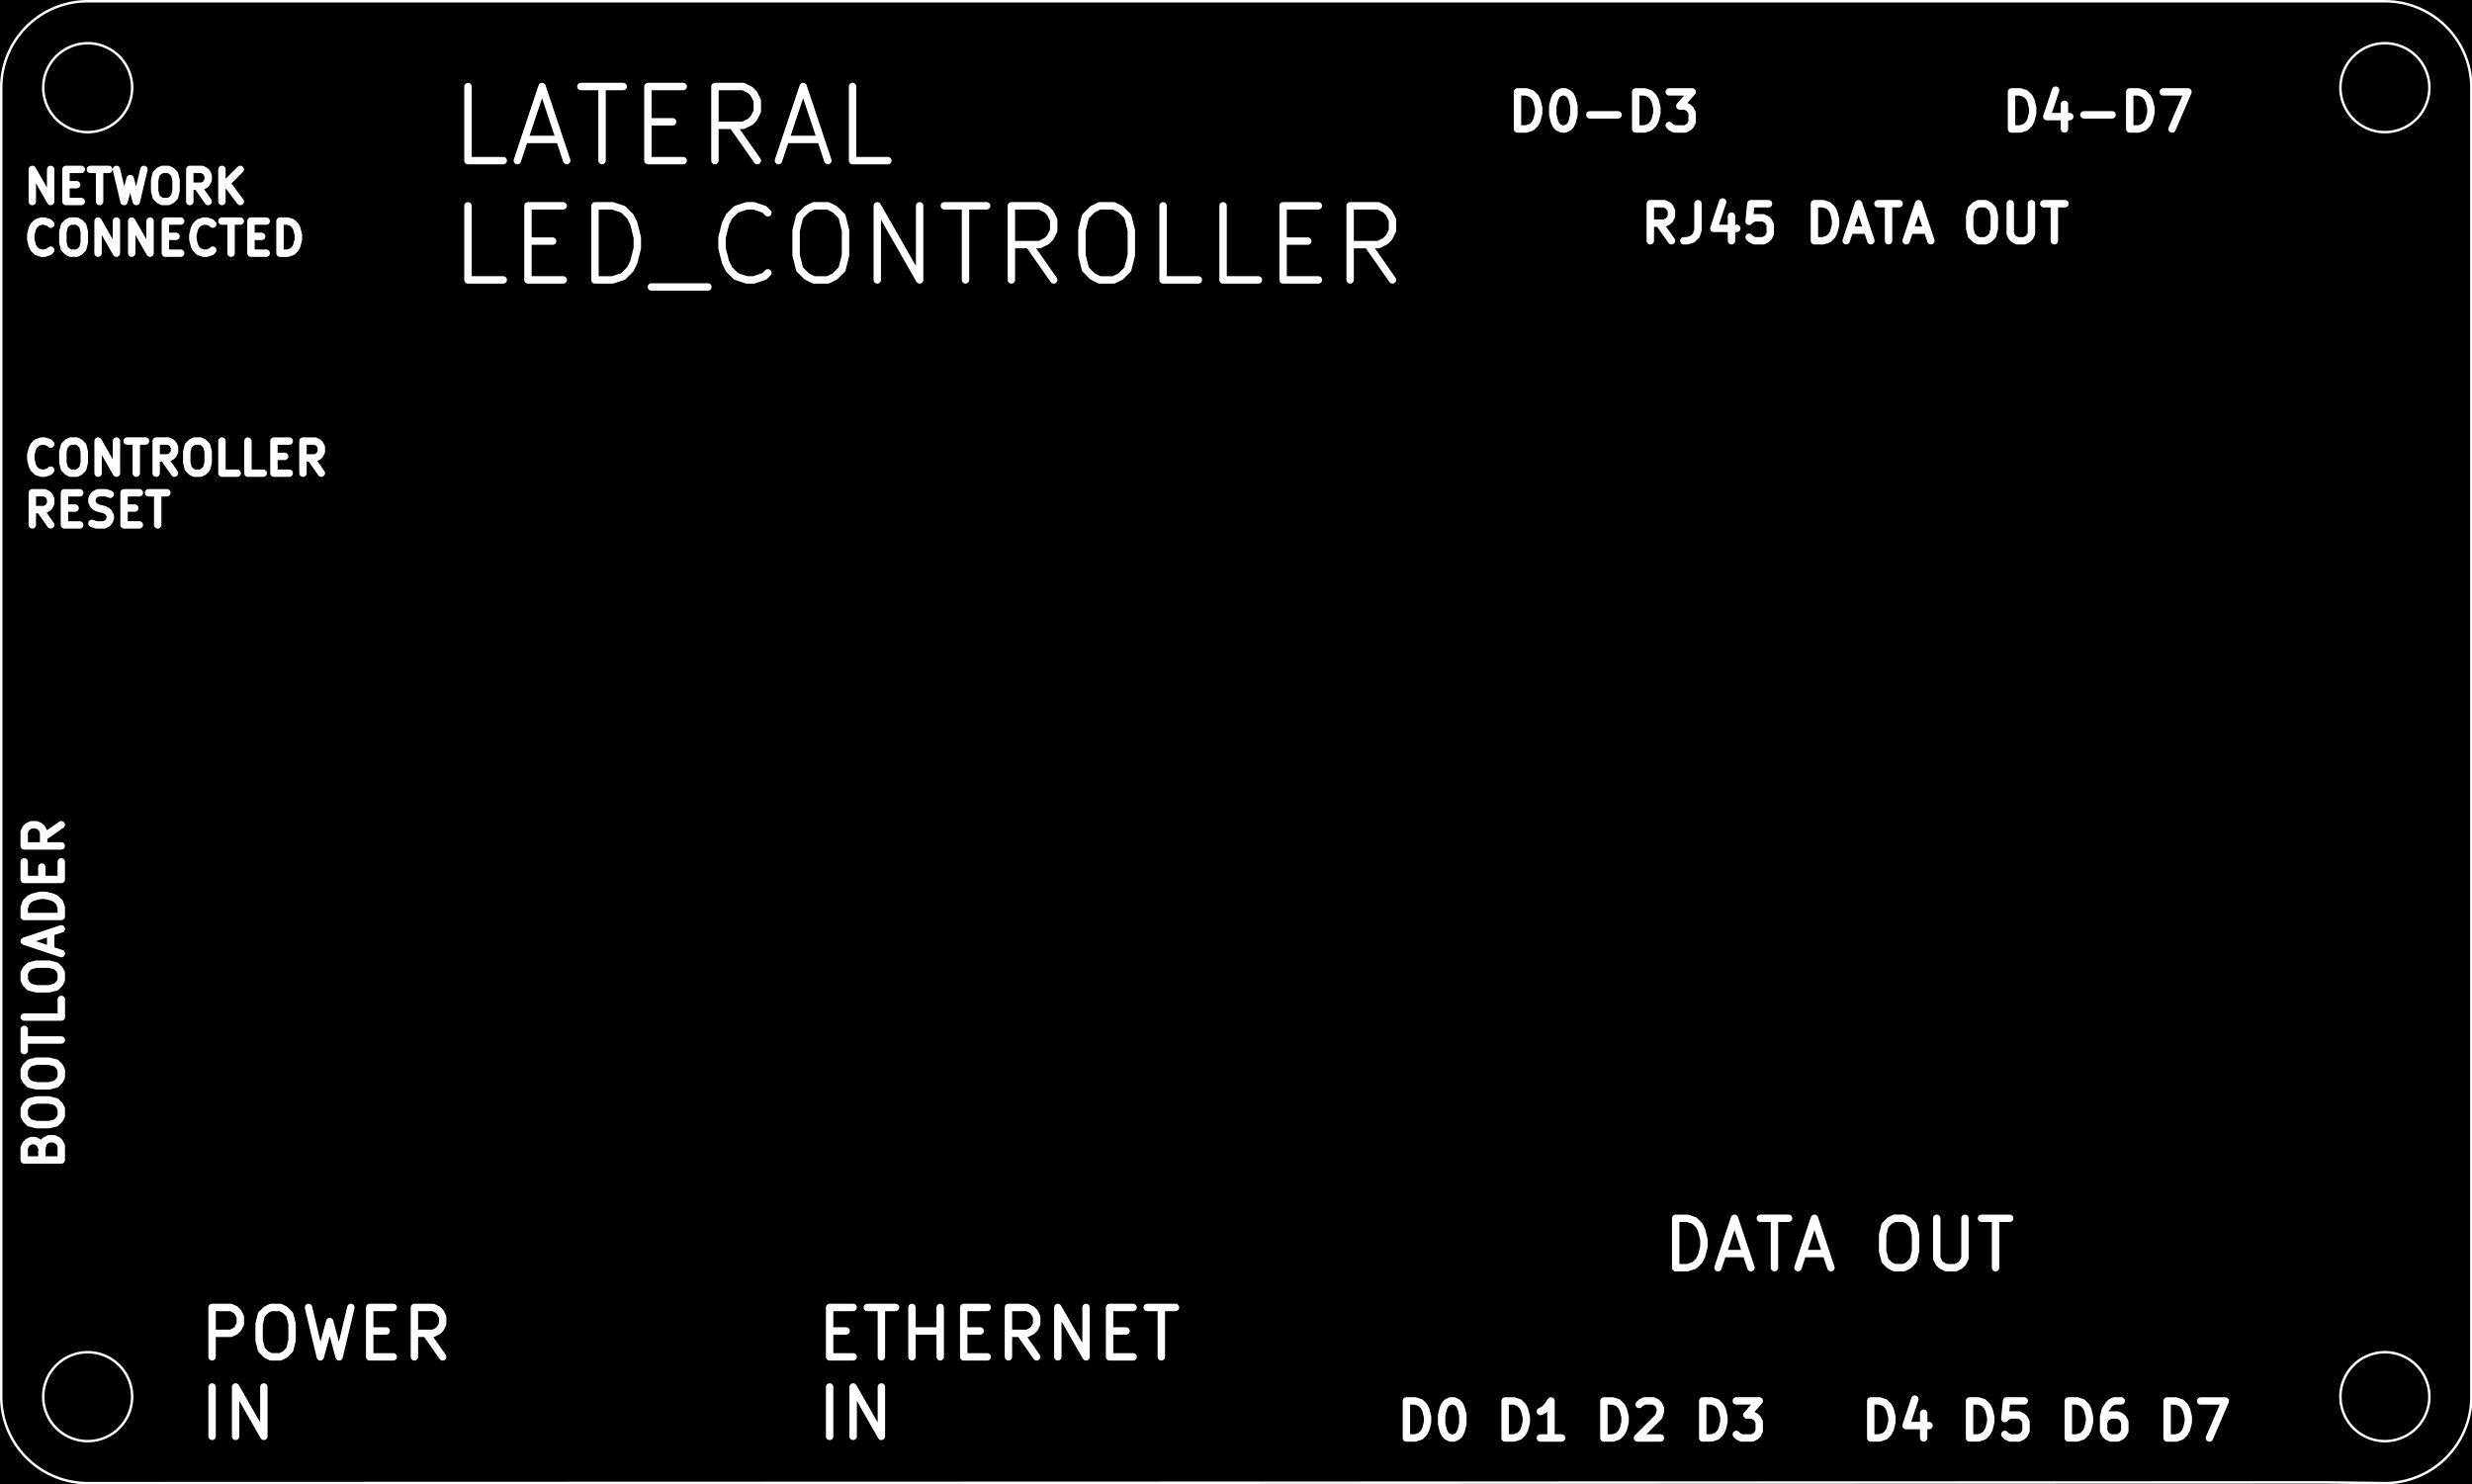 <?xml version="1.0" encoding="UTF-8" standalone="no"?>
<svg
   version="1.1"
   width="100.076mm"
   height="60.096mm"
   viewBox="0 0 100.076 60.096"
   id="svg2130"
   sodipodi:docname="ethernet_led_controller_panel-join.svg"
   inkscape:version="1.2.2 (b0a8486541, 2022-12-01)"
   xmlns:inkscape="http://www.inkscape.org/namespaces/inkscape"
   xmlns:sodipodi="http://sodipodi.sourceforge.net/DTD/sodipodi-0.dtd"
   xmlns="http://www.w3.org/2000/svg"
   xmlns:svg="http://www.w3.org/2000/svg"
   xmlns:rdf="http://www.w3.org/1999/02/22-rdf-syntax-ns#"
   xmlns:cc="http://creativecommons.org/ns#"
   xmlns:dc="http://purl.org/dc/elements/1.1/">
  <rect x="0" y="0" width="100.076" height="60.096" fill="#808080" stroke="none"/>
  <defs
     id="defs2134" />
  <sodipodi:namedview
     id="namedview2132"
     pagecolor="#ffffff"
     bordercolor="#000000"
     borderopacity="0.25"
     inkscape:showpageshadow="2"
     inkscape:pageopacity="0.0"
     inkscape:pagecheckerboard="0"
     inkscape:deskcolor="#d1d1d1"
     inkscape:document-units="mm"
     showgrid="false"
     inkscape:zoom="2.1606453"
     inkscape:cx="147.64108"
     inkscape:cy="114.78053"
     inkscape:window-width="1920"
     inkscape:window-height="935"
     inkscape:window-x="0"
     inkscape:window-y="32"
     inkscape:window-maximized="1"
     inkscape:current-layer="svg2130" />
  <title
     id="title2">SVG Image created as ethernet_led_controller_panel-brd.svg date 2024/09/03 13:25:52 </title>
  <desc
     id="desc4">Image generated by PCBNEW </desc>
  <g
     style="fill:#000000; fill-opacity:1;stroke:#000000; stroke-opacity:1; stroke-linecap:round; stroke-linejoin:round;"
     transform="translate(0 0) scale(1 1)"
     id="g6" />
  <g
     style="fill:#000000; fill-opacity:0.0;  stroke:#000000; stroke-width:0; stroke-opacity:1;  stroke-linecap:round; stroke-linejoin:round;"
     id="g8" />
  <g
     style="fill:#000000; fill-opacity:1;  stroke:#000000; stroke-width:0.021; stroke-opacity:1;  stroke-linecap:round; stroke-linejoin:round;"
     id="g12">
    <rect
       x="-5"
       y="-5"
       width="110.1"
       height="70.1"
       rx="0"
       id="rect10" />
  </g>
  <g
     style="fill:#FFFFFF; fill-opacity:1;  stroke:#FFFFFF; stroke-width:0.021; stroke-opacity:1;  stroke-linecap:round; stroke-linejoin:round;"
     id="g14" />
  <g
     style="fill:#FFFFFF; fill-opacity:1;  stroke:#FFFFFF; stroke-width:0.3; stroke-opacity:1;  stroke-linecap:round; stroke-linejoin:round;"
     id="g16" />
  <g
     style="fill:#ffffff;fill-opacity:0;stroke:#ffffff;stroke-width:0.3;stroke-linecap:round;stroke-linejoin:round;stroke-opacity:1"
     id="g444">
    <g
       class="stroked-text"
       id="g138">
      <desc
         id="desc20">D0-D3</desc>
    </g>
    <g
       class="stroked-text"
       id="g178">
      <desc
         id="desc142">D1</desc>
    </g>
    <g
       transform="rotate(-90,2.68,47.52)"
       id="g182" />
    <g
       class="stroked-text"
       id="g386">
      <desc
         id="desc184">BOOTLOADER</desc>
    </g>
    <g
       class="stroked-text"
       id="g442">
      <desc
         id="desc390">D3</desc>
    </g>
  </g>
  <g
     style="fill:#ffffff;fill-opacity:0;stroke:#ffffff;stroke-width:0.18;stroke-linecap:round;stroke-linejoin:round;stroke-opacity:1"
     id="g702">
    <g
       class="stroked-text"
       id="g614">
      <desc
         id="desc448">CONTROLLER</desc>
    </g>
    <g
       class="stroked-text"
       id="g700">
      <desc
         id="desc618">RESET</desc>
    </g>
  </g>
  <g
     style="fill:#ffffff;fill-opacity:0;stroke:#ffffff;stroke-width:0.3;stroke-linecap:round;stroke-linejoin:round;stroke-opacity:1"
     id="g810">
    <g
       class="stroked-text"
       id="g772">
      <desc
         id="desc706">D0</desc>
    </g>
    <g
       class="stroked-text"
       id="g808">
      <desc
         id="desc776">D4</desc>
    </g>
  </g>
  <g
     style="fill:#ffffff;fill-opacity:0;stroke:#ffffff;stroke-width:0.35;stroke-linecap:round;stroke-linejoin:round;stroke-opacity:1"
     id="g898">
    <g
       class="stroked-text"
       id="g882">
      <desc
         id="desc814">ETHERNET </desc>
    </g>
    <g
       class="stroked-text"
       id="g896">
      <desc
         id="desc886">IN</desc>
    </g>
  </g>
  <g
     style="fill:#ffffff;fill-opacity:0;stroke:#ffffff;stroke-width:0.3;stroke-linecap:round;stroke-linejoin:round;stroke-opacity:1"
     id="g1224">
    <g
       class="stroked-text"
       id="g932">
      <desc
         id="desc902">D7</desc>
    </g>
    <g
       class="stroked-text"
       id="g982">
      <desc
         id="desc936">D2</desc>
    </g>
    <g
       class="stroked-text"
       id="g1150">
      <desc
         id="desc986">RJ45 DATA OUT </desc>
    </g>
    <g
       class="stroked-text"
       id="g1222">
      <desc
         id="desc1154">D6</desc>
    </g>
  </g>
  <g
     style="fill:#ffffff;fill-opacity:0;stroke:#ffffff;stroke-width:0.35;stroke-linecap:round;stroke-linejoin:round;stroke-opacity:1"
     id="g1336">
    <g
       class="stroked-text"
       id="g1320">
      <desc
         id="desc1228">POWER </desc>
    </g>
    <g
       class="stroked-text"
       id="g1334">
      <desc
         id="desc1324">IN</desc>
    </g>
  </g>
  <g
     style="fill:#ffffff;fill-opacity:0;stroke:#ffffff;stroke-width:0.18;stroke-linecap:round;stroke-linejoin:round;stroke-opacity:1"
     id="g1584">
    <g
       class="stroked-text"
       id="g1428">
      <desc
         id="desc1340">NETWORK</desc>
    </g>
    <g
       class="stroked-text"
       id="g1582">
      <desc
         id="desc1432">CONNECTED</desc>
    </g>
  </g>
  <g
     style="fill:#ffffff;fill-opacity:0;stroke:#ffffff;stroke-width:0.35;stroke-linecap:round;stroke-linejoin:round;stroke-opacity:1"
     id="g1686">
    <g
       class="stroked-text"
       id="g1684">
      <desc
         id="desc1588">DATA OUT</desc>
    </g>
  </g>
  <g
     style="fill:#ffffff;fill-opacity:0;stroke:#ffffff;stroke-width:0.3;stroke-linecap:round;stroke-linejoin:round;stroke-opacity:1"
     id="g1748">
    <g
       class="stroked-text"
       id="g1746">
      <desc
         id="desc1690">D5</desc>
    </g>
  </g>
  <g
     style="fill:#ffffff;fill-opacity:0;stroke:#ffffff;stroke-width:0.38;stroke-linecap:round;stroke-linejoin:round;stroke-opacity:1"
     id="g2018">
    <g
       class="stroked-text"
       id="g1808">
      <desc
         id="desc1752">LATERAL</desc>
    </g>
    <g
       class="stroked-text"
       id="g2016">
      <desc
         id="desc1812">LED_CONTROLLER</desc>
    </g>
  </g>
  <g
     style="fill:#ffffff;fill-opacity:0;stroke:#ffffff;stroke-width:0.3;stroke-linecap:round;stroke-linejoin:round;stroke-opacity:1"
     id="g2092">
    <g
       class="stroked-text"
       id="g2084">
      <desc
         id="desc2022">D4-D7</desc>
      <path
         id="path2082"
         d="m 88.577,3.721 -0.643,1.5 m -0.357,-1.5 h 1 m -2,1.5 H 86.22 M 86.792,5.149 86.577,5.221 M 86.934,5.006 86.792,5.149 M 87.006,4.864 86.934,5.006 M 87.077,4.578 87.006,4.864 m 0.071,-0.5 V 4.578 m -0.071,-0.5 0.071,0.286 M 86.934,3.935 87.006,4.078 M 86.792,3.792 86.934,3.935 M 86.577,3.721 86.792,3.792 M 86.22,3.721 h 0.357 m -0.357,1.5 v -1.5 m -1.857,0.929 h 1.143 m -2.643,0.071 h 0.929 M 83.22,3.649 82.863,4.721 m 0.714,-0.5 v 1 m -1.786,0 H 81.434 M 82.006,5.149 81.792,5.221 M 82.149,5.006 82.006,5.149 M 82.22,4.864 82.149,5.006 M 82.292,4.578 82.22,4.864 m 0.071,-0.5 V 4.578 m -0.071,-0.5 0.071,0.286 M 82.149,3.935 82.22,4.078 M 82.006,3.792 82.149,3.935 M 81.792,3.721 82.006,3.792 M 81.434,3.721 h 0.357 m -0.357,1.5 v -1.5 M 55.801,9.905 H 54.659 M 56.087,9.762 55.801,9.905 M 56.23,9.619 56.087,9.762 M 56.373,9.333 56.23,9.619 M 56.373,8.905 V 9.333 M 56.23,8.619 56.373,8.905 M 56.087,8.476 56.23,8.619 M 55.801,8.333 56.087,8.476 M 54.659,8.333 h 1.143 m -1.143,3 v -3 m 1.714,3 -1,-1.429 M 51.944,8.333 h 1.429 m -1.429,3 v -3 m 1.429,3 h -1.429 m 0,-1.571 h 1 m -3.429,1.571 v -3 m 1.429,3 h -1.429 m -2.429,0 v -3 m 1.429,3 H 47.087 M 44.23,8.476 44.516,8.333 M 43.944,8.762 44.23,8.476 m -0.429,0.857 0.143,-0.571 m -0.143,1.571 v -1 m 0.143,1.571 -0.143,-0.571 m 0.429,0.857 -0.286,-0.286 m 0.571,0.429 -0.286,-0.143 m 0.857,0.143 h -0.571 m 0.857,-0.143 -0.286,0.143 m 0.572,-0.429 -0.286,0.286 m 0.428,-0.857 -0.143,0.571 m 0.143,-1.571 v 1 M 45.659,8.762 45.801,9.333 M 45.373,8.476 45.659,8.762 M 45.087,8.333 45.373,8.476 M 44.516,8.333 h 0.571 m -3,1.571 H 40.944 M 42.373,9.762 42.087,9.905 M 42.516,9.619 42.373,9.762 M 42.659,9.333 42.516,9.619 M 42.659,8.905 V 9.333 M 42.516,8.619 42.659,8.905 M 42.373,8.476 42.516,8.619 M 42.087,8.333 42.373,8.476 M 40.944,8.333 h 1.143 m -1.143,3 v -3 m 1.714,3 -1,-1.429 m -2.571,1.429 v -3 m -0.857,0 h 1.714 m -2.714,3 v -3 m -1.714,0 1.714,3 m -1.714,0 v -3 M 32.659,8.476 32.944,8.333 M 32.373,8.762 32.659,8.476 M 32.23,9.333 32.373,8.762 M 32.23,10.333 v -1 m 0.143,1.571 -0.143,-0.571 m 0.429,0.857 -0.286,-0.286 m 0.571,0.429 -0.286,-0.143 m 0.857,0.143 h -0.571 m 0.857,-0.143 -0.286,0.143 m 0.571,-0.429 -0.286,0.286 M 34.23,10.333 34.087,10.905 M 34.23,9.333 v 1 M 34.087,8.762 34.23,9.333 M 33.801,8.476 34.087,8.762 M 33.516,8.333 33.801,8.476 M 32.944,8.333 h 0.571 M 30.944,8.476 31.087,8.619 M 30.516,8.333 30.944,8.476 M 30.23,8.333 h 0.286 M 29.801,8.476 30.23,8.333 M 29.516,8.762 29.801,8.476 M 29.373,9.047 29.516,8.762 M 29.23,9.619 29.373,9.047 m -0.143,1 V 9.619 m 0.143,1 -0.143,-0.571 m 0.286,0.857 -0.143,-0.286 m 0.428,0.571 -0.286,-0.286 m 0.714,0.429 -0.429,-0.143 m 0.714,0.143 H 30.23 m 0.714,-0.143 -0.429,0.143 m 0.571,-0.286 -0.143,0.143 m -4.571,0.429 h 2.286 m -3.857,-0.286 h -0.714 m 1.143,-0.143 -0.429,0.143 m 0.714,-0.429 -0.286,0.286 m 0.429,-0.571 -0.143,0.286 m 0.286,-0.857 -0.143,0.571 m 0.143,-1 v 0.429 m -0.143,-1 0.143,0.571 M 25.516,8.762 25.659,9.047 M 25.23,8.476 25.516,8.762 M 24.801,8.333 25.23,8.476 M 24.087,8.333 h 0.714 m -0.714,3 v -3 m -2.714,0 h 1.429 m -1.429,3 v -3 m 1.429,3 h -1.429 m 0,-1.571 h 1 m -3.429,1.571 v -3 m 1.429,3 h -1.429 m 15.571,-4.83 v -3 m 1.429,3 h -1.429 m -2,-3 1,3 m -2,0 1,-3 M 31.801,5.646 H 33.23 M 30.087,5.074 H 28.944 M 30.373,4.932 30.087,5.074 M 30.516,4.789 30.373,4.932 M 30.659,4.503 30.516,4.789 M 30.659,4.074 V 4.503 M 30.516,3.789 30.659,4.074 M 30.373,3.646 30.516,3.789 M 30.087,3.503 30.373,3.646 M 28.944,3.503 h 1.143 m -1.143,3 v -3 m 1.714,3 -1,-1.429 M 26.23,3.503 h 1.429 m -1.429,3 v -3 m 1.429,3 H 26.23 m 0,-1.571 h 1 m -2.857,1.571 v -3 m -0.857,0 H 25.23 m -3.286,0 1,3 m -2,0 1,-3 M 21.23,5.646 h 1.429 m -3.714,0.857 v -3 m 1.429,3 H 18.944 M 81.234,58.149 81.163,58.078 m 0.214,0.143 -0.143,-0.071 m 0.5,0.071 h -0.357 m 0.5,-0.071 -0.143,0.071 m 0.214,-0.143 -0.071,0.071 m 0.143,-0.214 -0.071,0.143 m 0.071,-0.5 v 0.357 m -0.071,-0.5 0.071,0.143 m -0.143,-0.214 0.071,0.071 m -0.214,-0.143 0.143,0.071 m -0.5,-0.071 h 0.357 m -0.5,0.071 0.143,-0.071 m -0.214,0.143 0.071,-0.071 m 0,-0.643 -0.071,0.714 m 0.786,-0.714 h -0.714 m -1.143,1.5 h -0.357 m 0.571,-0.071 -0.214,0.071 m 0.357,-0.214 -0.143,0.143 m 0.214,-0.286 -0.071,0.143 m 0.143,-0.428 -0.071,0.286 m 0.071,-0.5 v 0.214 m -0.071,-0.5 0.071,0.286 m -0.143,-0.429 0.071,0.143 m -0.214,-0.286 0.143,0.143 m -0.357,-0.214 0.214,0.071 m -0.571,-0.071 h 0.357 m -0.357,1.5 v -1.5 m 1.053,-5.394 v -2 m -0.571,0 h 1.143 m -1.81,1.619 V 49.327 m -0.095,1.81 0.095,-0.191 m -0.19,0.286 0.095,-0.095 m -0.286,0.19 0.191,-0.095 m -0.572,0.095 h 0.381 m -0.571,-0.095 0.19,0.095 m -0.286,-0.19 0.095,0.095 m -0.191,-0.286 0.095,0.191 M 78.407,49.327 v 1.619 m -1.905,-1.524 0.191,-0.095 m -0.381,0.286 0.191,-0.191 m -0.286,0.571 0.095,-0.381 m -0.095,1.048 v -0.667 m 0.095,1.048 -0.095,-0.381 m 0.286,0.571 -0.191,-0.191 m 0.381,0.286 -0.191,-0.095 m 0.571,0.095 h -0.381 m 0.571,-0.095 -0.191,0.095 m 0.381,-0.286 -0.191,0.191 m 0.286,-0.571 -0.095,0.381 m 0.095,-1.048 v 0.667 m -0.095,-1.048 0.095,0.381 m -0.286,-0.571 0.191,0.191 m -0.381,-0.286 0.191,0.095 M 76.693,49.327 h 0.381 m -3.619,0 0.667,2 m -1.333,0 0.667,-2 m -0.476,1.429 h 0.952 m -2.095,0.571 v -2 m -0.571,0 h 1.143 m -2.191,0 0.667,2 m -1.333,0 0.667,-2 m -0.476,1.429 h 0.952 m -2.381,0.571 h -0.476 m 0.762,-0.095 -0.286,0.095 m 0.476,-0.286 -0.19,0.191 m 0.286,-0.381 -0.095,0.191 m 0.191,-0.571 -0.095,0.381 m 0.095,-0.667 v 0.286 m -0.095,-0.667 0.095,0.381 m -0.191,-0.571 0.095,0.19 m -0.286,-0.381 0.19,0.191 m -0.476,-0.286 0.286,0.095 m -0.762,-0.095 h 0.476 m -0.476,2 v -2 M 11.646,10.252 h -0.309 m 0.495,-0.062 -0.186,0.062 m 0.31,-0.186 -0.124,0.124 M 12.018,9.942 11.956,10.066 M 12.079,9.694 12.018,9.942 M 12.079,9.509 V 9.694 M 12.018,9.261 12.079,9.509 M 11.956,9.137 12.018,9.261 M 11.832,9.013 11.956,9.137 M 11.646,8.951 11.832,9.013 M 11.336,8.951 h 0.309 m -0.309,1.3 v -1.3 m -1.176,0 h 0.619 m -0.619,1.3 v -1.3 m 0.619,1.3 h -0.619 m 0,-0.681 h 0.433 m -1.238,0.681 v -1.3 m -0.371,0 H 9.727 M 8.551,9.013 8.613,9.075 M 8.365,8.951 8.551,9.013 M 8.241,8.951 H 8.365 M 8.056,9.013 8.241,8.951 M 7.932,9.137 8.056,9.013 M 7.87,9.261 7.932,9.137 M 7.808,9.509 7.87,9.261 M 7.808,9.694 V 9.509 M 7.87,9.942 7.808,9.694 M 7.932,10.066 7.87,9.942 m 0.186,0.248 -0.124,-0.124 m 0.309,0.186 -0.186,-0.062 m 0.309,0.062 H 8.241 M 8.551,10.19 8.365,10.252 M 8.613,10.128 8.551,10.19 M 6.694,8.951 h 0.619 m -0.619,1.3 v -1.3 m 0.619,1.3 h -0.619 m 0,-0.681 H 7.127 m -1.052,0.681 v -1.3 m -0.743,0 0.743,1.3 m -0.743,0 v -1.3 m -0.619,1.3 v -1.3 m -0.743,0 0.743,1.3 m -0.743,0 v -1.3 M 2.732,9.013 2.856,8.951 M 2.608,9.137 2.732,9.013 M 2.546,9.385 2.608,9.137 M 2.546,9.818 V 9.385 M 2.608,10.066 2.546,9.818 m 0.186,0.371 -0.124,-0.124 m 0.248,0.186 -0.124,-0.062 m 0.371,0.062 H 2.856 M 3.227,10.19 3.103,10.252 M 3.351,10.066 3.227,10.19 M 3.413,9.818 3.351,10.066 M 3.413,9.385 V 9.818 M 3.351,9.137 3.413,9.385 M 3.227,9.013 3.351,9.137 M 3.103,8.951 3.227,9.013 M 2.856,8.951 H 3.103 M 1.989,9.013 2.051,9.075 M 1.803,8.951 1.989,9.013 M 1.679,8.951 H 1.803 M 1.494,9.013 1.679,8.951 M 1.37,9.137 1.494,9.013 M 1.308,9.261 1.37,9.137 M 1.246,9.509 1.308,9.261 M 1.246,9.694 V 9.509 M 1.308,9.942 1.246,9.694 M 1.37,10.066 1.308,9.942 m 0.186,0.248 -0.124,-0.124 m 0.31,0.186 -0.186,-0.062 m 0.309,0.062 H 1.679 M 1.989,10.19 1.803,10.252 M 2.051,10.128 1.989,10.19 M 9.727,6.859 8.984,7.601 M 9.727,8.159 9.17,7.416 M 8.984,8.159 v -1.3 M 8.179,7.54 H 7.684 M 8.303,7.478 8.179,7.54 M 8.365,7.416 8.303,7.478 M 8.427,7.292 8.365,7.416 M 8.427,7.106 V 7.292 M 8.365,6.982 8.427,7.106 M 8.303,6.92 8.365,6.982 M 8.179,6.859 8.303,6.92 M 7.684,6.859 h 0.495 m -0.495,1.3 v -1.3 m 0.743,1.3 -0.433,-0.619 M 6.446,6.92 6.57,6.859 M 6.322,7.044 6.446,6.92 M 6.26,7.292 6.322,7.044 M 6.26,7.725 V 7.292 M 6.322,7.973 6.26,7.725 M 6.446,8.097 6.322,7.973 M 6.57,8.159 6.446,8.097 M 6.817,8.159 H 6.57 M 6.941,8.097 6.817,8.159 M 7.065,7.973 6.941,8.097 M 7.127,7.725 7.065,7.973 M 7.127,7.292 V 7.725 M 7.065,7.044 7.127,7.292 M 6.941,6.92 7.065,7.044 M 6.817,6.859 6.941,6.92 M 6.57,6.859 h 0.248 m -1.3,1.3 0.309,-1.3 M 5.27,7.23 5.518,8.159 m -0.495,0 L 5.27,7.23 m -0.557,-0.371 0.309,1.3 m -0.99,0 v -1.3 m -0.371,0 h 0.743 m -1.733,0 h 0.619 m -0.619,1.3 v -1.3 m 0.619,1.3 H 2.67 m 0,-0.681 H 3.103 M 2.051,8.159 v -1.3 m -0.743,0 0.743,1.3 m -0.743,0 v -1.3 m 9.374,51.298 v -2 m -1.143,0 1.143,2 m -1.143,0 v -2 m -0.952,2 v -2 m 8.952,-2.172 h -0.762 m 0.952,-0.095 -0.191,0.095 m 0.286,-0.191 -0.095,0.095 m 0.191,-0.286 -0.095,0.191 m 0.095,-0.476 v 0.286 m -0.095,-0.476 0.095,0.191 m -0.191,-0.286 0.095,0.095 m -0.286,-0.191 0.191,0.095 M 16.777,52.937 h 0.762 m -0.762,2 v -2 m 1.143,2 -0.667,-0.952 M 14.967,52.937 h 0.952 m -0.952,2 v -2 m 0.952,2 h -0.952 m 0,-1.048 h 0.667 m -1.905,1.048 0.476,-2 m -0.857,0.572 0.381,1.429 m -0.762,0 0.381,-1.429 m -0.857,-0.572 0.476,2 m -2.191,-1.905 0.191,-0.095 m -0.381,0.286 0.19,-0.191 m -0.286,0.571 0.095,-0.381 m -0.095,1.048 v -0.667 m 0.095,1.048 -0.095,-0.381 m 0.286,0.571 -0.19,-0.191 m 0.381,0.286 -0.191,-0.095 m 0.572,0.095 h -0.381 m 0.571,-0.095 -0.19,0.095 m 0.381,-0.286 -0.191,0.191 m 0.286,-0.571 -0.095,0.381 m 0.095,-1.048 v 0.667 m -0.095,-1.048 0.095,0.381 m -0.286,-0.571 0.191,0.191 m -0.381,-0.286 0.19,0.095 M 10.967,52.937 h 0.381 m -2,1.048 H 8.586 M 9.539,53.889 9.348,53.985 M 9.634,53.794 9.539,53.889 M 9.729,53.604 9.634,53.794 M 9.729,53.318 v 0.286 M 9.634,53.127 9.729,53.318 M 9.539,53.032 9.634,53.127 M 9.348,52.937 9.539,53.032 M 8.586,52.937 h 0.762 m -0.762,2 v -2 m 76.648,4.498 -0.071,0.143 m 0.143,-0.214 -0.071,0.071 m 0.214,-0.143 -0.143,0.071 m 0.429,-0.071 h -0.286 m 0.429,0.071 -0.143,-0.071 m 0.214,0.143 -0.071,-0.071 m 0.143,0.214 -0.071,-0.143 m 0.071,0.5 V 57.578 m -0.071,0.5 0.071,-0.143 m -0.143,0.214 0.071,-0.071 m -0.214,0.143 0.143,-0.071 m -0.429,0.071 h 0.286 m -0.429,-0.071 0.143,0.071 m -0.214,-0.143 0.071,0.071 m -0.143,-0.214 0.071,0.143 m -0.071,-0.714 v 0.571 m 0.071,-0.857 -0.071,0.286 m 0.214,-0.5 -0.143,0.214 m 0.214,-0.286 -0.071,0.071 m 0.214,-0.143 -0.143,0.071 m 0.429,-0.071 h -0.286 m -1.5,1.5 h -0.357 m 0.571,-0.071 -0.214,0.071 m 0.357,-0.214 -0.143,0.143 m 0.214,-0.286 -0.071,0.143 m 0.143,-0.428 -0.071,0.286 m 0.071,-0.5 v 0.214 m -0.071,-0.5 0.071,0.286 m -0.143,-0.429 0.071,0.143 m -0.214,-0.286 0.143,0.143 m -0.357,-0.214 0.214,0.071 m -0.571,-0.071 h 0.357 m -0.357,1.5 v -1.5 M 83.168,9.748 v -1.5 m -0.428,0 h 0.857 M 82.24,9.463 V 8.248 m -0.071,1.357 0.071,-0.143 m -0.143,0.214 0.071,-0.071 m -0.214,0.143 0.143,-0.071 m -0.429,0.071 h 0.286 M 81.525,9.677 81.668,9.748 M 81.454,9.605 81.525,9.677 M 81.383,9.463 81.454,9.605 M 81.383,8.248 V 9.463 M 79.954,8.32 80.097,8.248 m -0.286,0.214 0.143,-0.143 m -0.214,0.428 0.071,-0.286 m -0.071,0.786 v -0.5 M 79.811,9.534 79.74,9.248 M 79.954,9.677 79.811,9.534 m 0.286,0.214 -0.143,-0.071 m 0.428,0.071 H 80.097 M 80.525,9.677 80.383,9.748 M 80.668,9.534 80.525,9.677 M 80.74,9.248 80.668,9.534 m 0.071,-0.786 v 0.5 M 80.668,8.463 80.74,8.748 M 80.525,8.32 80.668,8.463 M 80.383,8.248 80.525,8.32 M 80.097,8.248 h 0.286 m -2.714,0 0.5,1.5 m -1,0 0.5,-1.5 m -0.357,1.071 h 0.714 m -1.571,0.428 v -1.5 m -0.429,0 h 0.857 m -1.643,0 0.5,1.5 m -1,0 0.5,-1.5 m -0.357,1.071 h 0.714 M 73.811,9.748 H 73.454 M 74.025,9.677 73.811,9.748 M 74.168,9.534 74.025,9.677 M 74.24,9.391 74.168,9.534 m 0.143,-0.428 -0.071,0.286 m 0.071,-0.5 v 0.214 m -0.071,-0.5 0.071,0.286 M 74.168,8.463 74.24,8.605 M 74.025,8.32 74.168,8.463 M 73.811,8.248 74.025,8.32 M 73.454,8.248 h 0.357 m -0.357,1.5 v -1.5 M 70.883,9.677 70.811,9.605 m 0.214,0.143 -0.143,-0.071 m 0.5,0.071 h -0.357 m 0.5,-0.071 -0.143,0.071 m 0.214,-0.143 -0.071,0.071 m 0.143,-0.214 -0.071,0.143 m 0.071,-0.5 v 0.357 m -0.071,-0.5 0.071,0.143 m -0.143,-0.214 0.071,0.071 m -0.214,-0.143 0.143,0.071 m -0.5,-0.071 h 0.357 m -0.5,0.071 0.143,-0.071 m -0.214,0.143 0.071,-0.071 m 0,-0.643 -0.071,0.714 m 0.786,-0.714 h -0.714 m -1.5,1 h 0.929 M 69.74,8.177 69.383,9.248 m 0.714,-0.5 v 1 m -1.786,0 H 68.168 M 68.525,9.677 68.311,9.748 M 68.668,9.534 68.525,9.677 M 68.74,9.32 68.668,9.534 M 68.74,8.248 V 9.32 M 67.383,9.034 H 66.811 M 67.525,8.963 67.383,9.034 M 67.597,8.891 67.525,8.963 M 67.668,8.748 67.597,8.891 M 67.668,8.534 V 8.748 M 67.597,8.391 67.668,8.534 M 67.525,8.32 67.597,8.391 M 67.383,8.248 67.525,8.32 M 66.811,8.248 h 0.571 m -0.571,1.5 v -1.5 m 0.857,1.5 -0.5,-0.714 m -0.877,49.187 h 0.928 m -0.071,-0.857 -0.857,0.857 m 0.928,-1.071 -0.071,0.214 m 0.071,-0.357 v 0.143 m -0.071,-0.286 0.071,0.143 m -0.143,-0.214 0.071,0.071 m -0.214,-0.143 0.143,0.071 m -0.5,-0.071 h 0.357 m -0.5,0.071 0.143,-0.071 m -0.214,0.143 0.071,-0.071 m -1.143,1.429 h -0.357 m 0.571,-0.071 -0.214,0.071 m 0.357,-0.214 -0.143,0.143 m 0.214,-0.286 -0.071,0.143 m 0.143,-0.428 -0.071,0.286 m 0.071,-0.5 v 0.214 m -0.071,-0.5 0.071,0.286 m -0.143,-0.429 0.071,0.143 m -0.214,-0.286 0.143,0.143 m -0.357,-0.214 0.214,0.071 m -0.571,-0.071 h 0.357 m -0.357,1.5 v -1.5 m 25.157,0 -0.643,1.5 m -0.357,-1.5 h 1 m -2,1.5 h -0.357 m 0.571,-0.071 -0.214,0.071 m 0.357,-0.214 -0.143,0.143 m 0.214,-0.286 -0.071,0.143 m 0.143,-0.428 -0.071,0.286 m 0.071,-0.5 v 0.214 m -0.071,-0.5 0.071,0.286 m -0.143,-0.429 0.071,0.143 m -0.214,-0.286 0.143,0.143 m -0.357,-0.214 0.214,0.071 m -0.571,-0.071 h 0.357 m -0.357,1.5 v -1.5 M 35.682,58.157 v -2 m -1.143,0 1.143,2 m -1.143,0 v -2 m -0.952,2 v -2 m 13.428,-1.22 v -2 m -0.571,0 h 1.143 m -2.667,0 h 0.952 m -0.952,2 v -2 m 0.952,2 h -0.952 m 0,-1.048 h 0.667 m -1.619,1.048 v -2 m -1.143,0 1.143,2 m -1.143,0 v -2 m -1.238,1.048 h -0.762 m 0.952,-0.095 -0.19,0.095 m 0.286,-0.191 -0.095,0.095 m 0.191,-0.286 -0.095,0.191 m 0.095,-0.476 v 0.286 m -0.095,-0.476 0.095,0.191 m -0.191,-0.286 0.095,0.095 m -0.286,-0.191 0.19,0.095 M 40.825,52.937 h 0.762 m -0.762,2 v -2 m 1.143,2 -0.667,-0.952 M 39.015,52.937 h 0.952 m -0.952,2 v -2 m 0.952,2 H 39.015 m 0,-1.048 h 0.667 m -1.619,1.048 v -2 m -1.143,0.952 h 1.143 m -1.143,1.048 v -2 m -1.238,2 v -2 m -0.571,0 h 1.143 m -2.667,0 h 0.952 m -0.952,2 v -2 m 0.952,2 h -0.952 m 0,-1.048 h 0.667 m 42.91,3.831 h 0.929 m -0.572,-1.071 -0.357,1.071 m 0.714,-0.5 v 1 m -1.786,0 h -0.357 m 0.571,-0.071 -0.214,0.071 m 0.357,-0.214 -0.143,0.143 m 0.214,-0.286 -0.071,0.143 m 0.143,-0.428 -0.071,0.286 m 0.071,-0.5 v 0.214 m -0.071,-0.5 0.071,0.286 m -0.143,-0.429 0.071,0.143 m -0.214,-0.286 0.143,0.143 m -0.357,-0.214 0.214,0.071 m -0.571,-0.071 h 0.357 m -0.357,1.5 v -1.5 m -17.157,0.071 0.143,-0.071 m -0.214,0.143 0.071,-0.071 m -0.143,0.214 0.071,-0.143 m -0.143,0.429 0.071,-0.286 m -0.071,0.643 v -0.357 m 0.071,0.643 -0.071,-0.286 m 0.143,0.429 -0.071,-0.143 m 0.143,0.214 -0.071,-0.071 m 0.214,0.143 -0.143,-0.071 m 0.286,0.071 h -0.143 m 0.286,-0.071 -0.143,0.071 m 0.214,-0.143 -0.071,0.071 m 0.143,-0.214 -0.071,0.143 m 0.143,-0.429 -0.071,0.286 m 0.071,-0.643 v 0.357 m -0.071,-0.643 0.071,0.286 m -0.143,-0.429 0.071,0.143 m -0.143,-0.214 0.071,0.071 m -0.214,-0.143 0.143,0.071 m -0.286,-0.071 h 0.143 m -1.571,1.5 h -0.357 m 0.571,-0.071 -0.214,0.071 m 0.357,-0.214 -0.143,0.143 m 0.214,-0.286 -0.071,0.143 m 0.143,-0.428 -0.071,0.286 m 0.071,-0.5 v 0.214 m -0.071,-0.5 0.071,0.286 m -0.143,-0.429 0.071,0.143 m -0.214,-0.286 0.143,0.143 m -0.357,-0.214 0.214,0.071 m -0.571,-0.071 h 0.357 m -0.357,1.5 v -1.5 M 6.384,21.252 v -1.3 m -0.371,0 h 0.743 m -1.733,0 h 0.619 m -0.619,1.3 v -1.3 m 0.619,1.3 H 5.022 m 0,-0.681 H 5.456 M 4.279,19.951 4.465,20.013 M 3.97,19.951 H 4.279 M 3.846,20.013 3.97,19.951 M 3.784,20.075 3.846,20.013 M 3.722,20.199 3.784,20.075 M 3.722,20.323 V 20.199 M 3.784,20.447 3.722,20.323 M 3.846,20.509 3.784,20.447 M 3.97,20.571 3.846,20.509 m 0.371,0.124 -0.248,-0.062 m 0.371,0.124 -0.124,-0.062 m 0.186,0.124 -0.062,-0.062 m 0.124,0.186 -0.062,-0.124 m 0.062,0.248 v -0.124 m -0.062,0.248 0.062,-0.124 m -0.124,0.186 0.062,-0.062 m -0.186,0.124 0.124,-0.062 m -0.433,0.062 h 0.31 m -0.495,-0.062 0.186,0.062 m -1.3,-1.3 H 3.227 m -0.619,1.3 v -1.3 m 0.619,1.3 H 2.608 m 0,-0.681 H 3.041 M 1.803,20.633 H 1.308 M 1.927,20.571 1.803,20.633 M 1.989,20.509 1.927,20.571 m 0.124,-0.186 -0.062,0.124 m 0.062,-0.309 v 0.186 M 1.989,20.075 2.051,20.199 M 1.927,20.013 1.989,20.075 M 1.803,19.951 1.927,20.013 M 1.308,19.951 h 0.495 m -0.495,1.3 v -1.3 m 0.743,1.3 -0.433,-0.619 m 11.143,-2.093 h -0.495 m 0.619,-0.062 -0.124,0.062 m 0.186,-0.124 -0.062,0.062 m 0.124,-0.186 -0.062,0.124 m 0.062,-0.309 v 0.186 m -0.062,-0.309 0.062,0.124 m -0.124,-0.186 0.062,0.062 m -0.186,-0.124 0.124,0.062 m -0.619,-0.062 h 0.495 m -0.495,1.3 v -1.3 m 0.743,1.3 -0.433,-0.619 m -1.486,-0.681 h 0.619 m -0.619,1.3 v -1.3 m 0.619,1.3 h -0.619 m 0,-0.681 h 0.433 m -1.486,0.681 v -1.3 m 0.619,1.3 h -0.619 m -1.052,0 v -1.3 m 0.619,1.3 H 8.984 M 7.746,17.92 7.87,17.858 M 7.622,18.044 7.746,17.92 M 7.56,18.292 7.622,18.044 M 7.56,18.725 V 18.292 M 7.622,18.973 7.56,18.725 M 7.746,19.097 7.622,18.973 M 7.87,19.159 7.746,19.097 m 0.371,0.062 H 7.87 M 8.241,19.097 8.117,19.159 M 8.365,18.973 8.241,19.097 M 8.427,18.725 8.365,18.973 M 8.427,18.292 v 0.433 M 8.365,18.044 8.427,18.292 M 8.241,17.92 8.365,18.044 M 8.117,17.858 8.241,17.92 M 7.87,17.858 h 0.248 m -1.3,0.681 H 6.322 m 0.619,-0.062 -0.124,0.062 m 0.186,-0.124 -0.062,0.062 m 0.124,-0.186 -0.062,0.124 m 0.062,-0.309 v 0.186 m -0.062,-0.309 0.062,0.124 m -0.124,-0.186 0.062,0.062 M 6.817,17.858 6.941,17.92 M 6.322,17.858 h 0.495 m -0.495,1.3 v -1.3 m 0.743,1.3 -0.433,-0.619 m -1.114,0.619 v -1.3 m -0.371,0 h 0.743 m -1.176,1.3 v -1.3 m -0.743,0 0.743,1.3 m -0.743,0 v -1.3 m -1.238,0.062 0.124,-0.062 M 2.608,18.044 2.732,17.92 M 2.546,18.292 2.608,18.044 M 2.546,18.725 V 18.292 M 2.608,18.973 2.546,18.725 m 0.186,0.371 -0.124,-0.124 m 0.248,0.186 -0.124,-0.062 m 0.371,0.062 H 2.856 M 3.227,19.097 3.103,19.159 M 3.351,18.973 3.227,19.097 m 0.186,-0.371 -0.062,0.248 m 0.062,-0.681 v 0.433 M 3.351,18.044 3.413,18.292 M 3.227,17.92 3.351,18.044 M 3.103,17.858 3.227,17.92 M 2.856,17.858 h 0.248 m -1.114,0.062 0.062,0.062 M 1.803,17.858 1.989,17.92 M 1.679,17.858 H 1.803 M 1.494,17.92 1.679,17.858 M 1.37,18.044 1.494,17.92 M 1.308,18.168 1.37,18.044 M 1.246,18.416 1.308,18.168 M 1.246,18.601 V 18.416 M 1.308,18.849 1.246,18.601 M 1.37,18.973 1.308,18.849 m 0.186,0.248 -0.124,-0.124 m 0.31,0.186 -0.186,-0.062 m 0.309,0.062 H 1.679 M 1.989,19.097 1.803,19.159 M 2.051,19.035 1.989,19.097 M 70.363,58.149 70.292,58.078 m 0.214,0.143 -0.143,-0.071 m 0.571,0.071 h -0.429 m 0.572,-0.071 -0.143,0.071 m 0.214,-0.143 -0.071,0.071 m 0.143,-0.214 -0.071,0.143 m 0.071,-0.5 v 0.357 m -0.071,-0.5 0.071,0.143 m -0.143,-0.214 0.071,0.071 m -0.214,-0.143 0.143,0.071 m -0.357,-0.071 h 0.214 m 0.286,-0.572 -0.5,0.572 m -0.428,-0.572 h 0.928 m -1.929,1.5 h -0.357 m 0.571,-0.071 -0.214,0.071 m 0.357,-0.214 -0.143,0.143 m 0.214,-0.286 -0.071,0.143 m 0.143,-0.428 -0.071,0.286 m 0.071,-0.5 v 0.214 m -0.071,-0.5 0.071,0.286 m -0.143,-0.429 0.071,0.143 m -0.214,-0.286 0.143,0.143 m -0.357,-0.214 0.214,0.071 m -0.571,-0.071 h 0.357 m -0.357,1.5 v -1.5 M 1.766,33.68 v 0.571 M 1.695,33.537 1.766,33.68 M 1.624,33.465 1.695,33.537 M 1.481,33.394 1.624,33.465 M 1.266,33.394 h 0.214 m -0.357,0.071 0.143,-0.071 m -0.214,0.143 0.071,-0.071 m -0.143,0.214 0.071,-0.143 m -0.071,0.714 v -0.571 m 1.5,0.571 h -1.5 m 1.5,-0.857 -0.714,0.5 m -0.786,1.714 v -0.714 m 1.5,0.714 h -1.5 m 1.5,-0.714 v 0.714 m -0.786,0 v -0.5 m 0.786,1.643 v 0.357 M 2.409,36.537 2.481,36.751 M 2.267,36.394 2.409,36.537 M 2.124,36.323 2.267,36.394 M 1.838,36.251 2.124,36.323 m -0.5,-0.071 H 1.838 m -0.5,0.071 0.286,-0.071 M 1.195,36.394 1.338,36.323 m -0.286,0.214 0.143,-0.143 m -0.214,0.357 0.071,-0.214 m -0.071,0.571 v -0.357 m 1.5,0.357 h -1.5 m 0,1 1.5,-0.5 m 0,1 -1.5,-0.5 m 1.071,0.357 v -0.714 m -1,2.071 -0.071,-0.143 m 0.214,0.286 -0.143,-0.143 m 0.428,0.214 -0.286,-0.071 m 0.786,0.071 h -0.5 m 0.786,-0.071 -0.286,0.071 m 0.429,-0.214 -0.143,0.143 m 0.214,-0.286 -0.071,0.143 m 0.071,-0.428 v 0.286 M 2.409,39.251 2.481,39.394 M 2.267,39.108 2.409,39.251 M 1.981,39.037 2.267,39.108 M 1.481,39.037 h 0.5 m -0.786,0.071 0.286,-0.071 m -0.428,0.214 0.143,-0.143 m -0.214,0.286 0.071,-0.143 m -0.071,0.429 v -0.286 m 1.5,1.786 h -1.5 m 1.5,-0.714 v 0.714 m 0,0.928 h -1.5 m 0,0.429 v -0.857 m 0.071,2.071 -0.071,-0.143 m 0.214,0.286 -0.143,-0.143 m 0.428,0.214 -0.286,-0.071 m 0.786,0.071 h -0.5 m 0.786,-0.071 -0.286,0.071 m 0.429,-0.214 -0.143,0.143 m 0.214,-0.286 -0.071,0.143 m 0.071,-0.429 v 0.286 M 2.409,43.18 2.481,43.323 M 2.267,43.037 2.409,43.18 M 1.981,42.965 2.267,43.037 M 1.481,42.965 h 0.5 m -0.786,0.071 0.286,-0.071 m -0.428,0.214 0.143,-0.143 m -0.214,0.286 0.071,-0.143 m -0.071,0.428 v -0.286 m 0.071,2 -0.071,-0.143 m 0.214,0.286 -0.143,-0.143 m 0.428,0.214 -0.286,-0.071 m 0.786,0.071 h -0.5 m 0.786,-0.071 -0.286,0.071 m 0.429,-0.214 -0.143,0.143 m 0.214,-0.286 -0.071,0.143 m 0.071,-0.428 v 0.286 M 2.409,44.751 2.481,44.894 M 2.267,44.608 2.409,44.751 M 1.981,44.537 2.267,44.608 M 1.481,44.537 h 0.5 m -0.786,0.071 0.286,-0.071 m -0.428,0.214 0.143,-0.143 m -0.214,0.286 0.071,-0.143 m -0.071,0.429 v -0.286 m 0.714,1.571 v 0.5 M 1.624,46.323 1.695,46.465 M 1.552,46.251 1.624,46.323 M 1.409,46.18 1.552,46.251 M 1.266,46.18 h 0.143 m -0.286,0.071 0.143,-0.071 m -0.214,0.143 0.071,-0.071 m -0.143,0.214 0.071,-0.143 m -0.071,0.643 v -0.5 m 1.5,0.5 h -1.5 m 1.5,-0.571 v 0.571 M 2.409,46.251 2.481,46.394 M 2.338,46.18 2.409,46.251 M 2.195,46.108 2.338,46.18 M 1.981,46.108 H 2.195 M 1.838,46.18 1.981,46.108 M 1.766,46.251 1.838,46.18 m -0.143,0.286 0.071,-0.214 m 60.739,10.827 -0.143,0.071 m 0.286,-0.214 -0.143,0.143 m 0.286,-0.357 -0.143,0.214 m 0.143,1.286 v -1.5 m 0.428,1.5 h -0.857 m -1.071,0 h -0.357 m 0.571,-0.071 -0.214,0.071 m 0.357,-0.214 -0.143,0.143 m 0.214,-0.286 -0.071,0.143 m 0.143,-0.428 -0.071,0.286 m 0.071,-0.5 v 0.214 m -0.071,-0.5 0.071,0.286 m -0.143,-0.429 0.071,0.143 m -0.214,-0.286 0.143,0.143 m -0.357,-0.214 0.214,0.071 m -0.571,-0.071 h 0.357 m -0.357,1.5 v -1.5 M 67.649,5.149 67.577,5.078 m 0.214,0.143 -0.143,-0.071 m 0.571,0.071 H 67.792 M 68.363,5.149 68.22,5.221 M 68.434,5.078 68.363,5.149 M 68.506,4.935 68.434,5.078 m 0.071,-0.5 v 0.357 m -0.071,-0.5 0.071,0.143 M 68.363,4.364 68.434,4.435 M 68.22,4.292 68.363,4.364 M 68.006,4.292 h 0.214 m 0.286,-0.572 -0.5,0.572 M 67.577,3.721 h 0.928 m -1.929,1.5 H 66.22 M 66.792,5.149 66.577,5.221 M 66.934,5.006 66.792,5.149 M 67.006,4.864 66.934,5.006 M 67.077,4.578 67.006,4.864 m 0.071,-0.5 V 4.578 m -0.071,-0.5 0.071,0.286 M 66.934,3.935 67.006,4.078 M 66.792,3.792 66.934,3.935 M 66.577,3.721 66.792,3.792 M 66.22,3.721 h 0.357 m -0.357,1.5 v -1.5 m -1.857,0.929 h 1.143 M 63.077,3.792 63.22,3.721 M 63.006,3.864 63.077,3.792 M 62.934,4.006 63.006,3.864 M 62.863,4.292 62.934,4.006 M 62.863,4.649 V 4.292 M 62.934,4.935 62.863,4.649 M 63.006,5.078 62.934,4.935 M 63.077,5.149 63.006,5.078 m 0.214,0.143 -0.143,-0.071 m 0.286,0.071 H 63.22 M 63.506,5.149 63.363,5.221 M 63.577,5.078 63.506,5.149 M 63.649,4.935 63.577,5.078 M 63.72,4.649 63.649,4.935 M 63.72,4.292 V 4.649 M 63.649,4.006 63.72,4.292 M 63.577,3.864 63.649,4.006 M 63.506,3.792 63.577,3.864 M 63.363,3.721 63.506,3.792 M 63.22,3.721 h 0.143 m -1.571,1.5 H 61.434 M 62.006,5.149 61.792,5.221 M 62.149,5.006 62.006,5.149 M 62.22,4.864 62.149,5.006 M 62.292,4.578 62.22,4.864 m 0.071,-0.5 V 4.578 m -0.071,-0.5 0.071,0.286 M 62.149,3.935 62.22,4.078 M 62.006,3.792 62.149,3.935 M 61.792,3.721 62.006,3.792 M 61.434,3.721 h 0.357 m -0.357,1.5 v -1.5" />
    </g>
    <g
       id="g2086" />
    <g
       id="g2088" />
    <g
       id="g2090" />
  </g>
  <g
     style="fill:#FFFFFF; fill-opacity:0.0;  stroke:#FFFFFF; stroke-width:0.3; stroke-opacity:1;  stroke-linecap:round; stroke-linejoin:round;"
     id="g2094" />
  <g
     style="fill:#ffffff;fill-opacity:0;stroke:#ffffff;stroke-width:0.1;stroke-linecap:round;stroke-linejoin:round;stroke-opacity:1"
     id="g2128">
    <path
       id="path2120"
       d="m 3.55,0.05 h 93 m -96.5,56.5 a 3.5,3.5 0 0 0 3.5,3.5 m 96.5,-56.5 a 3.5,3.5 0 0 0 -3.5,-3.5 M 5.35,56.55 a 1.8,1.8 0 0 1 -1.8,1.8 1.8,1.8 0 0 1 -1.8,-1.8 1.8,1.8 0 0 1 1.8,-1.8 1.8,1.8 0 0 1 1.8,1.8 z M 98.35,3.55 a 1.8,1.8 0 0 1 -1.8,1.8 1.8,1.8 0 0 1 -1.8,-1.8 1.8,1.8 0 0 1 1.8,-1.8 1.8,1.8 0 0 1 1.8,1.8 z M 96.55,60.05 a 3.5,3.5 0 0 0 3.5,-3.5 M 3.55,0.05 a 3.5,3.5 0 0 0 -3.5,3.5 m 5.3,0 A 1.8,1.8 0 0 1 3.55,5.35 1.8,1.8 0 0 1 1.75,3.55 1.8,1.8 0 0 1 3.55,1.75 1.8,1.8 0 0 1 5.35,3.55 Z M 0.05,56.55 v -53 m 98.3,53 a 1.8,1.8 0 0 1 -1.8,1.8 1.8,1.8 0 0 1 -1.8,-1.8 1.8,1.8 0 0 1 1.8,-1.8 1.8,1.8 0 0 1 1.8,1.8 z M 96.55,60.05 94.155,60.02 m 0,0 L 3.55,60.05 m 96.5,-56.5 v 53" />
    <g
       id="g2122" />
    <g
       id="g2124" />
    <g
       id="g2126" />
  </g>
</svg>
